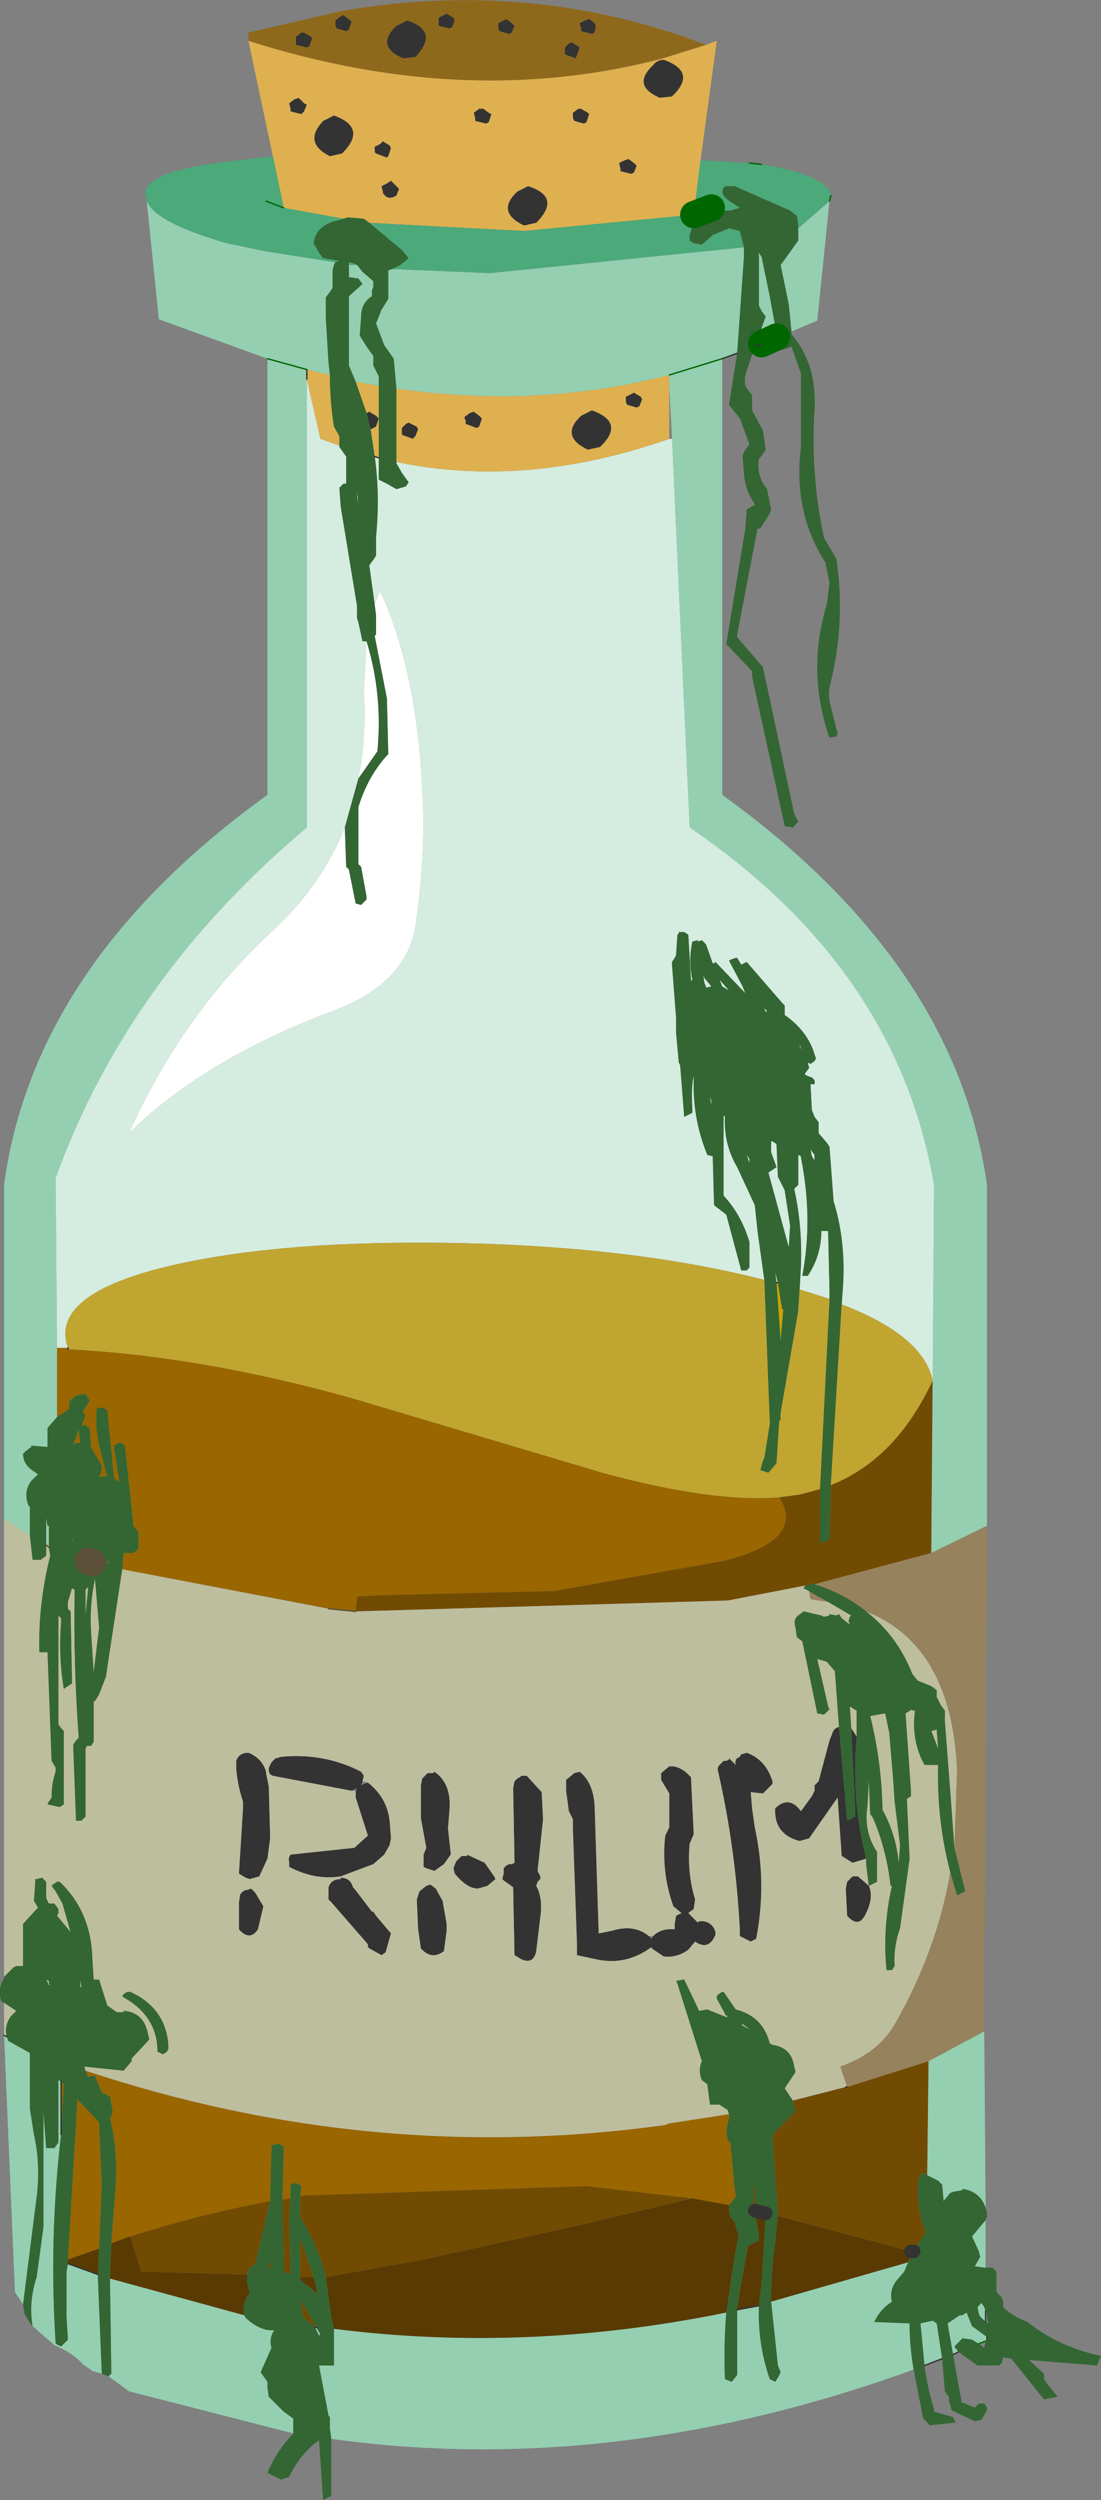 <?xml version="1.0" encoding="UTF-8" standalone="no"?>
<svg xmlns:xlink="http://www.w3.org/1999/xlink" height="92.0px" width="40.55px" xmlns="http://www.w3.org/2000/svg">
  <rect width="100%" height="100%" fill="#808080" stroke="none"/>
  <g transform="matrix(1.0, 0.0, 0.0, 1.0, -268.85, -137.6)">
    <path d="M290.25 138.65 L290.2 138.45 290.4 138.35 290.55 138.3 290.75 138.45 290.8 138.55 290.75 138.8 290.65 138.85 290.25 138.75 290.25 138.65 M289.9 139.15 L290.15 139.3 290.2 139.35 290.1 139.65 290.05 139.75 289.65 139.6 289.65 139.5 289.65 139.35 289.8 139.2 289.9 139.15 M290.25 141.6 L290.5 141.75 290.55 141.8 290.45 142.1 290.35 142.15 290.0 142.05 289.95 141.95 289.95 141.75 290.15 141.6 290.25 141.6 M293.3 139.8 Q294.55 140.25 293.6 141.15 L293.15 141.2 Q292.1 140.75 292.9 140.0 293.05 139.8 293.3 139.8 M287.2 138.65 L287.2 138.45 287.4 138.35 287.5 138.3 287.7 138.45 287.8 138.55 287.7 138.8 287.6 138.85 287.25 138.75 287.2 138.65 M285.6 138.35 L285.5 138.6 285.4 138.65 285.0 138.55 285.0 138.45 285.0 138.25 285.2 138.15 285.3 138.1 285.55 138.25 285.6 138.35 M283.7 139.75 Q282.65 139.3 283.45 138.55 L283.85 138.35 Q285.05 138.75 284.15 139.7 L283.7 139.75 M286.65 141.6 L286.85 141.75 286.95 141.8 286.85 142.1 286.75 142.15 286.35 142.05 286.35 141.95 286.3 141.75 286.5 141.6 286.65 141.6 M288.3 144.45 Q289.55 144.85 288.6 145.8 L288.15 145.9 Q287.1 145.4 287.9 144.65 L288.3 144.45 M291.85 143.5 L292.0 143.45 292.2 143.6 292.3 143.7 292.2 143.95 292.1 144.0 291.7 143.9 291.7 143.8 291.65 143.6 291.85 143.5 M281.8 138.4 L281.7 138.7 281.6 138.75 281.25 138.65 281.2 138.55 281.2 138.35 281.4 138.2 281.5 138.15 281.75 138.35 281.8 138.4 M280.3 138.95 L280.35 139.0 280.25 139.3 280.15 139.35 279.75 139.25 279.75 139.15 279.75 138.95 279.95 138.8 280.05 138.8 280.3 138.95 M279.5 141.4 L279.7 141.25 279.85 141.2 280.05 141.4 280.15 141.45 280.05 141.7 279.95 141.8 279.55 141.7 279.55 141.6 279.5 141.4 M281.15 141.85 Q282.4 142.3 281.45 143.25 L281.0 143.35 Q280.0 142.85 280.75 142.05 L281.15 141.85 M283.2 142.95 L283.25 143.05 283.15 143.35 283.1 143.4 282.7 143.25 282.65 143.2 282.65 143.0 282.85 142.9 282.95 142.8 283.2 142.95 M283.1 144.35 L283.25 144.25 283.45 144.45 283.55 144.55 283.45 144.8 283.35 144.85 Q283.1 144.95 282.95 144.7 L282.95 144.65 282.9 144.45 283.1 144.35 M282.5 153.4 L282.35 152.8 282.45 152.75 282.7 152.9 282.8 153.0 282.7 153.3 282.6 153.35 282.5 153.4 M300.85 207.0 Q301.05 207.45 300.7 208.1 300.45 208.55 300.05 208.1 L300.0 207.1 300.05 206.85 300.15 206.75 300.25 206.65 300.3 206.65 300.4 206.65 300.45 206.65 300.85 207.0 M300.75 206.0 L300.25 206.15 299.85 205.9 299.7 203.75 298.65 205.25 298.3 205.35 Q297.35 205.1 297.4 204.15 297.9 203.65 298.35 204.25 L298.75 203.7 298.8 203.6 298.85 203.5 298.85 203.4 298.85 203.3 298.95 203.2 299.0 203.15 299.4 201.65 299.5 201.4 Q299.55 201.2 299.75 201.15 L300.05 204.6 300.35 204.45 300.35 204.3 300.2 201.2 300.4 201.5 300.4 201.55 Q300.2 203.85 300.75 206.0 M290.5 154.15 Q289.45 153.65 290.25 152.9 L290.65 152.7 Q291.9 153.15 290.95 154.05 L290.5 154.15 M292.4 152.55 L292.3 152.6 291.95 152.5 291.9 152.4 291.9 152.2 292.1 152.1 292.2 152.05 292.45 152.2 292.5 152.3 292.4 152.55 M285.95 152.95 L286.15 152.8 286.3 152.75 286.5 152.9 286.6 153.0 286.5 153.3 286.4 153.35 286.0 153.2 286.0 153.1 285.95 152.95 M284.25 153.4 L284.15 153.65 284.05 153.75 283.65 153.6 283.65 153.5 283.65 153.35 283.8 153.2 283.9 153.15 284.2 153.3 284.25 153.4 M295.45 202.45 L295.5 202.4 295.6 202.4 295.7 202.35 295.7 202.3 295.95 202.55 Q295.9 202.4 296.0 202.3 L296.1 202.25 296.15 202.15 296.2 202.15 296.35 202.1 Q297.05 202.35 297.3 203.15 L297.3 203.25 296.95 203.6 296.5 203.55 296.55 204.15 296.65 204.85 Q297.1 206.9 296.7 208.95 L296.5 209.05 296.1 208.85 296.1 208.65 Q295.95 205.65 295.3 202.8 295.25 202.65 295.35 202.55 L295.45 202.45 M292.9 208.85 Q293.2 208.55 293.7 208.6 L293.7 208.4 293.75 208.1 293.85 208.05 293.95 208.0 293.65 207.75 Q293.2 206.5 293.35 205.15 L293.5 204.85 293.5 203.95 293.5 203.6 293.2 203.1 293.2 202.85 293.5 202.6 293.65 202.6 Q293.95 202.65 294.2 202.9 L294.3 203.0 294.4 205.1 294.25 205.45 Q294.15 206.5 294.45 207.5 L294.4 207.85 294.2 208.0 294.55 208.35 294.6 208.3 294.75 208.3 Q295.1 208.35 295.2 208.7 L295.2 208.8 Q294.95 209.4 294.45 209.05 L294.2 209.35 Q293.8 209.65 293.3 209.6 L292.85 209.3 292.85 209.25 Q291.9 209.95 290.8 209.7 L290.1 209.55 290.1 209.45 290.1 209.35 290.1 209.15 289.95 204.9 289.95 204.55 289.9 204.45 289.8 204.25 289.7 203.5 289.7 203.35 289.7 203.1 290.0 202.85 290.2 202.8 Q290.7 203.2 290.75 204.05 L290.9 208.75 291.4 208.65 Q292.2 208.4 292.75 208.85 L292.85 208.95 292.9 208.85 M284.4 203.05 L284.5 202.95 284.6 202.85 284.65 202.85 284.8 202.85 284.85 202.8 Q285.5 203.25 285.4 204.25 L285.35 204.9 285.45 205.8 285.45 205.85 285.2 206.2 284.85 206.45 284.55 206.35 284.45 206.3 284.45 205.95 284.45 205.85 284.55 205.6 284.35 204.5 284.35 203.3 284.4 203.05 M288.05 202.95 L288.2 202.95 288.25 202.95 288.8 203.55 288.85 204.55 288.65 206.45 288.75 206.65 288.75 206.75 288.65 206.85 288.6 207.0 Q288.85 207.45 288.75 208.15 L288.6 209.4 Q288.5 209.9 288.05 209.7 L287.8 209.55 287.75 207.1 287.75 207.05 287.4 206.8 287.35 206.75 287.4 206.55 287.4 206.35 287.5 206.25 287.6 206.2 287.7 206.2 287.8 206.15 287.75 203.4 287.8 203.15 287.9 203.05 288.0 203.0 288.05 202.95 M287.1 206.75 L286.8 207.0 286.45 207.1 Q286.05 207.1 285.6 206.55 L285.55 206.35 285.65 206.1 285.75 206.0 285.85 205.9 286.05 205.9 286.05 205.85 286.7 206.15 287.05 206.65 287.1 206.75 M284.55 207.0 L284.7 206.95 284.9 207.1 285.15 207.55 285.3 208.4 285.3 208.65 285.2 209.4 Q284.75 209.75 284.35 209.3 L284.25 208.6 284.2 207.5 284.3 207.2 284.55 207.0 M281.8 203.5 L278.9 202.95 278.8 202.9 278.75 202.8 278.75 202.65 278.8 202.55 278.85 202.45 278.95 202.35 279.0 202.3 279.05 202.3 279.2 202.25 Q280.8 202.1 282.15 202.8 L282.25 202.95 282.2 203.15 282.15 203.3 282.25 203.25 282.4 203.2 Q283.1 203.75 283.2 204.6 L283.25 205.25 283.2 205.5 283.0 205.85 282.6 206.2 281.4 206.65 Q280.45 206.8 279.5 206.3 L279.5 206.1 Q279.45 206.0 279.55 205.85 L281.9 205.6 282.4 205.15 281.95 203.75 281.95 203.5 282.0 203.4 281.8 203.5 M278.65 202.85 L278.75 203.35 278.8 205.25 278.7 206.0 278.4 206.65 278.05 206.75 277.9 206.7 277.65 206.55 277.8 204.15 277.8 203.9 Q277.6 203.3 277.55 202.7 L277.55 202.4 Q277.65 202.1 278.0 202.1 278.5 202.3 278.65 202.8 L278.65 202.85 M278.25 207.25 L278.55 207.75 278.35 208.6 Q278.05 209.05 277.65 208.6 L277.65 207.6 277.7 207.3 277.8 207.2 277.9 207.15 277.95 207.15 278.1 207.1 278.25 207.25 M281.4 206.7 Q281.75 206.7 281.85 207.05 L281.9 207.1 282.55 207.95 282.6 207.95 282.7 208.1 283.25 208.75 283.05 209.45 282.9 209.55 282.45 209.3 282.4 209.25 282.4 209.15 281.05 207.6 280.95 207.5 280.95 207.3 280.95 207.05 Q281.05 206.75 281.4 206.75 L281.4 206.7" fill="#333333" fill-rule="evenodd" stroke="none"/>
    <path d="M270.95 187.2 L271.25 187.2 271.35 187.25 Q276.25 187.5 281.8 189.05 L291.05 191.8 Q295.1 192.9 297.55 192.7 298.55 194.3 295.45 195.05 L289.25 196.15 283.0 196.3 282.0 196.35 281.95 196.9 280.95 196.8 273.35 195.35 273.4 194.75 273.75 194.75 273.95 194.6 273.95 194.4 273.95 194.0 273.85 193.85 273.75 193.75 273.75 193.6 273.45 190.8 273.3 190.7 273.2 190.7 273.05 190.8 273.05 190.9 273.25 192.15 273.05 192.0 272.8 189.5 272.65 189.4 272.5 189.4 272.4 189.45 272.4 190.15 272.5 190.8 272.8 191.95 272.65 191.9 272.65 191.95 272.5 191.95 272.6 191.7 272.6 191.55 272.2 190.85 272.15 190.15 272.0 190.05 271.85 190.05 272.0 189.7 271.9 189.55 272.15 189.15 272.1 189.05 272.0 188.9 Q271.6 188.9 271.4 189.2 L271.4 189.3 271.4 189.45 270.95 189.75 270.95 187.2 M272.1 195.05 L272.05 195.0 272.15 194.85 272.25 194.85 272.25 194.95 272.25 195.1 272.1 195.05 M271.5 194.2 L271.55 194.35 271.5 194.3 271.5 194.2 M271.7 190.7 L271.55 190.75 271.75 190.2 271.8 190.7 271.7 190.7 M272.0 213.8 Q282.55 217.3 293.35 215.8 L293.45 215.75 295.7 215.4 295.7 215.55 295.6 216.0 295.65 216.35 295.75 216.45 295.9 218.05 295.95 218.45 295.7 218.75 294.35 218.5 290.45 218.05 279.9 218.4 279.95 218.05 279.8 217.95 279.6 217.95 279.55 218.0 279.55 218.05 279.55 218.5 279.25 218.55 279.3 216.6 279.15 216.5 279.05 216.5 278.85 216.55 278.8 218.6 Q276.15 219.1 273.65 219.9 L272.95 220.15 273.1 218.15 Q273.2 216.75 272.9 215.55 L272.95 215.5 273.0 215.3 272.9 214.75 272.6 214.6 272.35 214.0 272.15 214.0 272.1 214.05 272.0 213.8 M272.85 195.05 L272.8 195.2 272.8 195.05 272.85 195.05 M271.1 214.2 L271.2 214.3 271.1 216.15 271.1 214.2 M271.35 220.75 L271.7 214.85 272.5 215.7 272.6 218.0 272.5 220.35 271.35 220.75" fill="#996600" fill-rule="evenodd" stroke="none"/>
    <path d="M297.45 184.8 L297.5 184.8 297.65 185.75 297.7 185.8 297.6 186.95 297.45 184.8" fill="#caa304" fill-rule="evenodd" stroke="none"/>
    <path d="M281.95 196.9 L282.0 196.35 283.0 196.3 289.25 196.15 295.45 195.05 Q298.55 194.3 297.55 192.7 L298.3 192.6 299.05 192.4 299.05 194.4 299.4 194.25 299.45 192.25 Q301.85 191.3 303.2 188.4 L303.15 194.75 298.85 195.9 298.8 195.85 298.7 195.9 298.55 195.95 298.5 195.95 295.65 196.5 281.95 196.9 M298.05 214.9 L300.0 214.4 300.05 214.4 303.05 213.45 303.0 217.65 302.8 217.55 302.7 217.75 Q302.55 218.75 302.95 219.75 L302.85 219.9 302.5 220.45 302.4 220.45 302.5 220.45 302.3 220.85 302.4 220.45 297.5 219.15 297.3 216.2 297.4 216.05 298.15 215.3 298.1 215.15 298.05 214.9 M294.35 218.5 L290.35 219.45 284.45 220.75 280.85 221.4 Q280.55 220.2 279.9 219.2 L279.9 218.4 290.45 218.05 294.35 218.5 M296.65 218.95 L296.6 218.55 296.6 218.45 296.65 218.45 296.6 218.25 296.65 217.9 296.7 218.7 297.0 218.8 297.05 218.8 297.05 219.05 296.65 218.95 M273.65 219.9 Q276.15 219.1 278.8 218.6 L278.25 220.95 Q278.0 221.0 277.95 221.3 L274.05 221.2 273.65 219.9 M279.25 218.55 L279.55 218.5 279.5 219.2 279.55 221.3 279.3 221.2 279.25 218.55 M279.55 221.9 L279.55 222.0 279.5 221.9 279.55 221.9 M278.85 221.05 L278.7 221.05 278.8 220.85 278.85 221.05 M280.4 221.4 L279.9 221.4 279.9 219.95 280.4 221.4 M280.45 223.25 L280.0 222.85 279.95 222.2 279.95 222.25 280.5 223.25 280.45 223.25" fill="#724b03" fill-rule="evenodd" stroke="none"/>
    <path d="M283.3 147.5 L286.9 147.65 296.25 146.7 296.25 147.05 296.0 150.6 295.45 150.8 295.45 166.85 Q304.05 173.05 305.2 181.2 L305.2 193.75 303.15 194.75 303.2 188.4 303.25 181.2 Q301.9 173.25 294.25 168.05 L293.6 153.75 293.5 151.8 293.5 151.4 Q288.65 152.65 283.45 151.9 L283.35 150.8 283.0 150.3 282.7 149.5 282.9 149.0 283.15 148.6 283.15 148.45 283.15 147.9 283.15 147.55 283.3 147.5 M298.25 146.0 L299.4 145.0 298.95 149.4 298.0 149.8 297.9 148.8 297.6 147.35 297.75 147.15 298.0 146.8 298.25 146.45 298.25 146.25 298.25 146.1 298.25 146.0 M296.65 150.35 L297.05 149.25 296.9 149.05 296.8 148.85 296.8 148.15 296.8 146.9 296.9 147.05 297.2 148.5 297.4 149.6 297.35 149.7 297.4 149.75 297.45 150.0 296.9 150.25 296.65 150.35 M274.25 144.95 Q274.45 145.75 277.2 146.55 L278.65 146.85 281.2 147.25 281.15 147.35 281.1 147.55 281.1 148.15 281.1 148.2 280.85 148.55 280.85 149.3 280.95 150.95 281.0 151.4 280.15 151.2 280.15 151.55 280.15 168.05 Q273.55 173.6 270.9 180.95 L270.95 187.2 270.95 189.75 270.6 190.15 270.6 190.5 270.6 190.85 270.0 190.8 270.0 190.85 269.8 191.0 269.7 191.1 Q269.7 191.5 270.1 191.75 L270.25 191.85 270.0 192.1 Q269.7 192.5 269.9 193.0 L269.95 193.05 269.95 194.1 269.0 193.5 269.0 181.2 Q270.1 173.05 278.7 166.85 L278.7 150.8 274.7 149.35 274.25 144.95 M281.7 147.35 L282.0 147.35 282.2 147.6 282.6 147.95 282.6 148.15 282.55 148.3 282.55 148.5 Q282.15 148.75 282.15 149.25 L282.1 149.95 282.35 150.35 282.6 150.7 282.6 150.9 282.6 151.05 282.7 151.25 282.8 151.45 282.8 151.8 281.95 151.65 281.7 151.05 281.7 148.5 282.2 148.05 282.05 147.85 281.7 147.8 281.7 147.75 281.7 147.35 M280.15 151.2 L278.7 150.8 280.15 151.2 M270.55 194.45 L270.55 193.45 270.6 193.75 270.65 193.75 270.65 194.55 270.55 194.45 M305.1 212.35 L305.15 218.85 Q304.95 218.25 304.3 218.15 L304.3 218.2 304.0 218.25 303.85 218.3 303.6 218.6 303.6 218.55 303.55 218.0 303.4 217.85 303.0 217.65 303.05 213.45 305.1 212.35 M305.15 219.3 L305.15 221.05 305.1 221.05 304.75 221.0 304.95 220.65 304.9 220.45 304.65 219.9 305.15 219.3 M304.15 224.15 L303.95 224.25 303.75 223.1 304.2 222.8 304.3 222.8 304.45 222.7 304.65 223.2 305.2 223.6 305.2 223.7 305.15 223.75 304.9 223.85 304.65 223.7 304.3 223.65 304.0 223.95 304.15 224.15 M303.55 224.4 L302.9 224.65 302.75 223.1 303.2 223.0 303.35 223.1 303.55 224.4 M302.5 224.8 Q291.45 228.8 281.05 227.35 L281.0 226.95 281.0 226.55 280.95 226.5 280.6 224.65 281.15 224.65 281.15 224.55 281.15 223.3 Q288.25 224.2 295.6 222.7 295.5 223.9 295.55 225.15 L295.8 225.25 296.0 225.0 296.0 223.05 296.0 222.6 296.8 222.45 Q296.75 223.85 297.2 225.15 L297.4 225.25 297.5 225.1 297.6 224.9 297.5 224.65 297.25 222.3 302.3 220.85 302.15 221.2 301.85 221.55 Q301.6 221.9 301.7 222.3 301.25 222.6 301.05 223.05 L302.35 223.1 Q302.35 223.95 302.5 224.8 M279.65 227.15 L273.6 225.6 272.85 225.05 272.95 224.95 272.9 221.45 277.85 222.8 277.9 222.9 Q278.45 223.4 278.95 223.35 278.75 223.65 278.85 224.0 L278.45 224.9 278.7 225.25 278.7 225.45 278.75 225.8 279.3 226.35 279.65 226.6 279.65 226.8 279.65 227.15 M272.6 224.95 L272.25 224.85 271.9 224.6 Q271.55 224.2 270.85 223.9 L270.05 223.2 Q269.9 222.3 270.2 221.4 L270.45 219.55 270.45 215.3 270.55 216.65 270.85 216.65 271.0 216.45 271.0 216.3 271.0 214.15 271.1 214.2 271.1 216.15 Q270.65 219.95 270.9 223.85 L271.1 223.95 271.35 223.7 271.3 222.85 271.3 221.2 271.35 220.9 272.45 221.3 272.6 224.95 M269.7 222.4 L269.4 221.95 269.0 212.5 269.1 212.55 269.15 212.7 269.95 213.15 269.95 215.2 270.1 216.15 Q270.35 217.25 270.2 218.45 L269.7 222.4 M295.45 150.8 L293.5 151.4 295.45 150.8 M305.15 223.05 L304.95 222.85 304.9 222.75 304.85 222.5 305.0 222.35 305.1 222.5 305.15 222.65 305.15 223.05 M280.45 223.25 L280.5 223.25 280.65 223.5 280.6 223.55 280.45 223.25" fill="#94cfb1" fill-rule="evenodd" stroke="none"/>
    <path d="M282.8 154.45 L282.8 155.25 283.1 155.4 283.45 155.6 283.8 155.5 283.9 155.35 283.65 155.0 283.45 154.65 283.45 154.6 Q288.2 155.6 293.5 153.75 L293.6 153.75 294.25 168.05 Q301.9 173.25 303.25 181.2 L303.2 188.4 Q302.85 186.75 299.85 185.6 L299.9 184.9 Q300.0 183.25 299.55 181.8 L299.4 179.8 299.3 179.65 299.0 179.3 299.0 179.1 299.0 178.9 298.85 178.7 298.75 178.45 298.7 177.5 298.85 177.5 298.85 177.35 298.75 177.25 298.6 177.2 298.5 177.15 298.5 177.1 298.65 176.9 298.6 176.7 298.7 176.75 298.85 176.65 298.9 176.55 298.85 176.4 Q298.6 175.55 297.75 174.95 L297.75 174.85 297.75 174.6 297.65 174.5 296.35 173.0 296.15 173.1 296.0 172.85 295.95 172.85 295.8 172.9 295.7 172.95 296.2 173.9 296.3 174.15 295.2 173.0 295.15 173.05 295.1 173.05 294.85 172.35 294.7 172.2 294.55 172.25 294.55 172.2 294.35 172.25 Q294.2 172.95 294.35 173.65 L294.3 173.7 294.2 172.0 294.05 171.9 293.85 171.9 293.85 171.95 293.8 172.0 293.75 172.75 293.7 172.85 293.6 173.0 293.6 173.1 293.75 175.05 293.75 175.6 293.85 176.7 293.9 176.8 294.05 178.7 294.35 178.55 294.35 178.45 Q294.3 177.55 294.4 177.2 L294.4 177.3 Q294.35 178.75 294.9 180.1 L295.1 180.15 295.15 181.95 295.6 182.3 296.15 184.35 296.35 184.35 296.45 184.25 296.45 184.15 296.45 183.3 Q296.15 182.3 295.5 181.6 L295.5 181.45 295.5 178.65 295.55 178.7 Q295.5 179.7 296.0 180.55 L296.65 181.95 296.75 182.9 297.0 184.7 Q292.3 183.5 286.0 183.35 279.45 183.2 275.25 184.15 270.65 185.2 271.35 187.2 L271.25 187.2 270.95 187.2 270.9 180.95 Q273.55 173.6 280.15 168.05 L280.15 151.55 280.65 153.75 281.35 154.0 281.35 154.05 281.6 154.4 281.6 154.6 281.6 155.4 281.5 155.4 281.35 155.55 281.4 156.25 282.0 159.9 282.0 159.95 282.0 160.35 282.05 160.5 282.2 161.2 282.3 161.2 282.35 161.2 282.25 163.05 Q282.35 164.75 282.05 166.25 L281.55 168.05 Q280.7 170.15 279.0 171.75 275.6 174.85 273.6 179.3 276.4 176.55 281.25 174.75 283.8 173.75 284.15 171.7 284.55 168.9 284.4 166.65 284.2 162.3 282.85 159.35 L282.65 159.85 282.45 158.4 282.6 158.2 282.7 158.05 282.7 157.35 Q282.85 155.8 282.65 154.4 L282.8 154.45 M282.05 156.15 L282.0 155.9 282.0 155.75 282.0 155.7 282.05 156.15 M298.3 185.05 L298.35 184.15 Q298.4 182.7 298.1 181.35 L298.25 181.2 298.25 181.05 298.25 180.1 298.35 180.15 298.35 180.2 Q298.8 182.45 298.4 184.55 L298.6 184.55 Q299.1 183.8 299.1 182.9 L299.35 182.9 299.4 185.05 299.4 185.4 298.3 185.05 M297.45 179.7 L297.5 180.9 297.75 181.4 297.95 182.7 297.9 183.5 297.15 180.75 297.45 180.55 297.25 180.0 297.25 179.8 297.25 179.65 297.25 179.6 297.3 179.6 297.45 179.7 M295.0 177.95 L295.05 178.1 295.05 178.3 295.0 177.95 M294.75 173.5 L294.8 173.6 295.05 173.9 294.85 173.95 294.85 173.9 294.8 173.8 294.75 173.5 M295.35 173.65 L295.7 174.05 295.45 173.9 295.35 173.65 M298.4 176.25 L298.3 176.1 298.3 176.05 298.4 176.25 M297.1 174.8 L297.05 174.85 297.0 174.7 297.1 174.8 M296.45 180.4 L296.35 180.1 296.45 180.25 296.45 180.4 M297.5 184.8 L297.45 184.8 297.4 184.4 297.5 184.8 M298.75 180.15 L298.7 179.9 298.85 180.1 298.85 180.3 298.75 180.15" fill="#d5ece0" fill-rule="evenodd" stroke="none"/>
    <path d="M293.3 139.8 Q293.05 139.8 292.9 140.0 292.1 140.75 293.15 141.2 L293.6 141.15 Q294.55 140.25 293.3 139.8 M290.25 141.6 L290.15 141.6 289.95 141.75 289.95 141.95 290.0 142.05 290.35 142.15 290.45 142.1 290.55 141.8 290.5 141.75 290.25 141.6 M286.65 141.6 L286.5 141.6 286.3 141.75 286.35 141.95 286.35 142.05 286.75 142.15 286.85 142.1 286.95 141.8 286.85 141.75 286.65 141.6 M294.65 143.5 L294.4 145.5 288.15 146.1 282.45 145.8 282.25 145.65 281.65 145.6 281.5 145.65 279.3 145.25 278.9 143.35 278.0 139.1 Q286.0 141.65 293.25 139.75 L294.85 139.25 295.25 139.1 294.65 143.5 M291.85 143.5 L291.65 143.6 291.7 143.8 291.7 143.9 292.1 144.0 292.2 143.95 292.3 143.7 292.2 143.6 292.0 143.45 291.85 143.5 M288.3 144.45 L287.9 144.65 Q287.1 145.4 288.15 145.9 L288.6 145.8 Q289.55 144.85 288.3 144.45 M281.15 141.85 L280.75 142.05 Q280.0 142.85 281.0 143.35 L281.45 143.25 Q282.4 142.3 281.15 141.85 M279.5 141.4 L279.55 141.6 279.55 141.7 279.95 141.8 280.05 141.7 280.15 141.45 280.05 141.4 279.85 141.2 279.7 141.25 279.5 141.4 M283.1 144.35 L282.9 144.45 282.95 144.65 282.95 144.7 Q283.1 144.95 283.35 144.85 L283.45 144.8 283.55 144.55 283.45 144.45 283.25 144.25 283.1 144.35 M283.2 142.95 L282.95 142.8 282.85 142.9 282.65 143.0 282.65 143.2 282.7 143.25 283.1 143.4 283.15 143.35 283.25 143.05 283.2 142.95 M282.8 151.8 L282.8 153.05 282.8 154.45 282.65 154.4 282.5 153.4 282.6 153.35 282.7 153.3 282.8 153.0 282.7 152.9 282.45 152.75 282.35 152.8 281.95 151.65 282.8 151.8 M283.45 154.6 L283.45 153.0 283.45 151.9 Q288.65 152.65 293.5 151.4 L293.5 151.8 293.5 153.75 Q288.2 155.6 283.45 154.6 M280.15 151.2 L281.0 151.4 Q281.0 152.35 281.15 153.3 L281.35 153.65 281.35 153.85 281.35 154.0 280.65 153.75 280.15 151.55 280.15 151.2 M292.4 152.55 L292.5 152.3 292.45 152.2 292.2 152.05 292.1 152.1 291.9 152.2 291.9 152.4 291.95 152.5 292.3 152.6 292.4 152.55 M290.5 154.15 L290.95 154.05 Q291.9 153.15 290.65 152.7 L290.25 152.9 Q289.45 153.65 290.5 154.15 M284.25 153.4 L284.2 153.3 283.9 153.15 283.8 153.2 283.65 153.35 283.65 153.5 283.65 153.6 284.05 153.75 284.15 153.65 284.25 153.4 M285.95 152.95 L286.0 153.1 286.0 153.2 286.4 153.35 286.5 153.3 286.6 153.0 286.5 152.9 286.3 152.75 286.15 152.8 285.95 152.95" fill="#dfb04f" fill-rule="evenodd" stroke="none"/>
    <path d="M289.9 139.15 L289.8 139.2 289.65 139.35 289.65 139.5 289.65 139.6 290.05 139.75 290.1 139.65 290.2 139.35 290.15 139.3 289.9 139.15 M290.25 138.65 L290.25 138.75 290.65 138.85 290.75 138.8 290.8 138.55 290.75 138.45 290.55 138.3 290.4 138.35 290.2 138.45 290.25 138.65 M283.7 139.75 L284.15 139.7 Q285.05 138.75 283.85 138.35 L283.45 138.55 Q282.65 139.3 283.7 139.75 M285.6 138.35 L285.55 138.25 285.3 138.1 285.2 138.15 285.0 138.25 285.0 138.45 285.0 138.55 285.4 138.65 285.5 138.6 285.6 138.35 M287.2 138.65 L287.25 138.75 287.6 138.85 287.7 138.8 287.8 138.55 287.7 138.45 287.5 138.3 287.4 138.35 287.2 138.45 287.2 138.65 M294.85 139.25 L293.25 139.75 Q286.0 141.65 278.0 139.1 L278.0 138.8 281.45 138.0 Q288.45 136.8 294.85 139.25 M280.3 138.95 L280.05 138.8 279.95 138.8 279.75 138.95 279.75 139.15 279.75 139.25 280.15 139.35 280.25 139.3 280.35 139.0 280.3 138.95 M281.8 138.4 L281.75 138.35 281.5 138.15 281.4 138.2 281.2 138.35 281.2 138.55 281.25 138.65 281.6 138.75 281.7 138.7 281.8 138.4" fill="#8f691b" fill-rule="evenodd" stroke="none"/>
    <path d="M282.35 161.2 Q282.95 163.15 282.75 165.25 L282.05 166.25 Q282.35 164.75 282.25 163.05 L282.35 161.2 M281.55 168.05 L281.6 169.5 281.7 169.6 281.95 170.85 282.15 170.9 282.35 170.7 282.35 170.6 282.15 169.5 282.05 169.4 282.05 169.15 282.05 167.3 Q282.4 166.15 283.15 165.35 L283.1 163.3 282.65 161.0 282.7 160.95 282.7 160.25 282.65 159.85 282.85 159.35 Q284.2 162.3 284.4 166.65 284.55 168.9 284.15 171.7 283.8 173.75 281.25 174.75 276.4 176.55 273.6 179.3 275.6 174.85 279.0 171.75 280.7 170.15 281.55 168.05" fill="#ffffff" fill-rule="evenodd" stroke="none"/>
    <path d="M283.3 147.5 L283.6 147.35 283.9 147.1 283.65 146.8 282.45 145.8 288.15 146.1 294.4 145.5 294.65 143.5 296.45 143.6 296.9 143.65 Q299.35 144.05 299.45 144.8 L299.4 145.0 298.25 146.0 298.25 145.9 298.2 145.55 297.95 145.35 295.9 144.45 295.8 144.45 295.6 144.45 295.5 144.5 295.45 144.65 295.5 144.8 295.65 144.95 296.1 145.25 295.75 145.35 295.5 145.35 295.35 145.5 294.35 145.9 294.3 146.1 294.25 146.25 294.25 146.45 294.4 146.55 294.7 146.6 295.1 146.25 295.7 146.0 296.1 146.1 296.25 146.7 286.9 147.65 283.3 147.5 M295.05 145.25 L294.4 145.5 295.05 145.25 M278.9 143.35 L279.3 145.25 281.5 145.65 281.35 145.7 Q280.5 145.85 280.4 146.55 L280.6 146.9 280.75 147.1 281.35 147.2 281.2 147.25 278.65 146.85 277.2 146.55 Q274.45 145.75 274.25 144.95 L274.2 144.7 Q274.25 143.9 277.2 143.55 L278.9 143.35 M279.3 145.25 L278.65 145.0 279.3 145.25 M281.7 147.35 L281.7 147.3 281.7 147.25 281.9 147.3 282.0 147.35 281.7 147.35" fill="#4ba97a" fill-rule="evenodd" stroke="none"/>
    <path d="M273.35 195.35 L280.95 196.8 281.95 196.9 295.65 196.5 298.5 195.95 298.45 196.05 298.65 196.15 298.7 196.45 299.35 196.55 300.2 197.05 300.15 197.1 300.1 197.25 300.15 197.35 300.1 197.35 299.85 197.15 299.75 197.0 299.65 197.05 299.4 197.0 299.4 197.05 299.2 197.1 299.1 197.05 298.45 196.9 298.25 197.05 Q298.05 197.2 298.15 197.5 L298.2 197.85 298.4 198.0 298.95 200.65 299.2 200.7 299.4 200.5 299.35 200.4 298.95 198.65 299.3 198.75 299.6 199.1 299.75 201.15 Q299.55 201.2 299.5 201.4 L299.4 201.65 299.0 203.15 298.95 203.2 298.85 203.3 298.85 203.4 298.85 203.5 298.8 203.6 298.75 203.7 298.35 204.25 Q297.9 203.65 297.4 204.15 297.35 205.1 298.3 205.35 L298.65 205.25 299.7 203.75 299.85 205.9 300.25 206.15 300.75 206.0 300.75 206.05 300.75 206.2 300.85 207.0 301.15 206.85 301.15 206.75 301.15 205.75 Q300.65 205.0 300.8 204.05 L300.85 203.1 300.9 204.35 301.0 204.5 Q301.5 205.65 301.65 207.0 L301.7 207.0 Q301.35 208.55 301.5 210.1 L301.7 210.1 301.8 209.95 Q301.75 209.25 302.0 208.55 L302.35 206.0 302.25 203.8 302.4 203.7 302.4 203.5 302.2 200.65 302.45 200.5 302.45 200.55 302.5 200.55 302.55 200.55 Q302.4 201.65 302.9 202.55 L303.4 202.55 Q303.35 204.6 303.85 206.5 303.35 209.4 301.8 212.1 301.2 213.15 299.8 213.65 L300.05 214.4 300.0 214.4 298.05 214.9 297.75 214.45 298.15 213.85 298.1 213.65 Q298.0 212.95 297.3 212.85 L297.2 212.8 Q296.95 211.8 295.95 211.55 L295.5 210.9 295.45 210.9 295.3 211.0 295.25 211.05 295.25 211.15 295.55 211.7 295.55 211.75 295.6 211.75 295.65 211.85 294.9 211.55 294.6 211.6 294.05 210.45 294.0 210.45 293.75 210.5 293.8 210.6 294.7 213.45 Q294.55 213.8 294.7 214.15 L294.9 214.3 295.0 215.05 295.35 215.05 295.65 215.25 295.7 215.4 293.45 215.75 293.35 215.8 Q282.55 217.3 272.0 213.8 L271.95 213.65 273.4 213.8 273.7 213.45 273.7 213.35 274.35 212.65 274.3 212.45 Q274.15 211.65 273.4 211.6 L273.4 211.65 273.15 211.65 272.8 211.4 272.5 210.45 272.3 210.45 272.25 209.65 Q272.2 207.95 271.05 206.85 L270.95 206.85 270.8 206.95 270.75 207.0 270.9 207.2 271.15 207.65 271.45 208.7 270.95 208.1 271.0 208.0 271.0 207.85 270.85 207.65 270.65 207.65 270.55 207.45 270.55 207.3 270.55 206.85 270.4 206.7 270.2 206.75 270.15 206.75 270.15 206.85 270.1 207.55 270.25 207.8 269.7 208.4 269.7 208.75 269.7 209.95 269.45 209.95 269.35 210.0 269.0 210.35 269.0 210.4 269.0 193.5 269.95 194.1 270.05 195.0 270.35 195.0 270.55 194.85 270.55 194.65 270.55 194.45 270.65 194.55 270.7 194.85 Q270.25 196.65 270.3 198.4 L270.6 198.4 270.75 202.4 270.9 202.65 270.9 202.8 Q270.75 203.2 270.75 203.75 L270.65 203.9 270.6 204.0 271.05 204.1 271.2 204.0 271.2 201.3 271.1 201.2 271.0 201.05 271.0 200.95 271.0 197.9 271.0 197.05 271.1 197.15 271.1 197.3 Q271.0 198.55 271.2 199.75 L271.5 199.55 271.5 199.45 271.45 196.9 271.35 196.8 271.35 196.65 271.35 196.55 271.5 196.05 271.6 196.1 Q271.55 198.85 271.75 201.55 L271.65 201.65 271.55 201.8 271.55 201.95 271.65 204.6 271.85 204.6 272.0 204.45 272.0 204.35 272.0 201.95 272.05 201.85 272.2 201.85 272.3 201.7 272.3 200.2 272.35 200.2 272.5 199.95 272.75 199.3 273.35 195.35 M272.1 195.05 L272.25 195.1 272.2 195.15 272.1 195.05 M300.85 207.0 L300.45 206.65 300.4 206.65 300.3 206.65 300.25 206.65 300.15 206.75 300.05 206.85 300.0 207.1 300.05 208.1 Q300.45 208.55 300.7 208.1 301.05 207.45 300.85 207.0 M272.5 197.5 L272.3 199.15 272.2 197.6 Q272.15 196.6 272.35 195.7 L272.5 197.5 M272.0 196.1 L272.1 196.0 272.0 197.05 272.0 196.1 M269.0 212.5 L269.0 211.3 269.45 211.6 269.25 211.8 Q269.0 212.15 269.1 212.55 L269.0 212.5 M300.75 196.9 Q303.9 198.15 304.1 202.75 L304.0 205.6 303.85 203.55 303.65 200.95 303.65 200.9 303.65 200.75 303.65 200.55 303.5 200.35 303.45 200.25 303.35 200.05 303.35 200.0 303.35 199.8 303.15 199.65 302.65 199.45 302.45 199.2 Q301.9 197.8 300.75 196.9 M300.2 201.2 L300.15 200.4 300.4 200.55 300.4 201.45 300.4 201.5 300.2 201.2 M301.75 203.15 L301.8 203.9 302.0 205.5 301.95 206.15 Q301.85 205.1 301.35 204.2 L301.35 204.05 Q301.3 202.35 300.9 200.75 L301.45 200.65 301.6 201.35 301.75 203.15 M303.15 201.3 L303.35 201.25 303.4 201.95 303.15 201.3 M292.85 209.3 L293.3 209.6 Q293.8 209.65 294.2 209.35 L294.45 209.05 Q294.95 209.4 295.2 208.8 L295.2 208.7 Q295.1 208.35 294.75 208.3 L294.6 208.3 294.55 208.35 294.2 208.0 294.4 207.85 294.45 207.5 Q294.15 206.5 294.25 205.45 L294.4 205.1 294.3 203.0 294.2 202.9 Q293.95 202.65 293.65 202.6 L293.5 202.6 293.2 202.85 293.2 203.1 293.5 203.6 293.5 203.95 293.5 204.85 293.35 205.15 Q293.2 206.5 293.65 207.75 L293.95 208.0 293.85 208.05 293.75 208.1 293.7 208.4 293.7 208.6 Q293.2 208.55 292.9 208.85 L292.75 208.85 Q292.2 208.4 291.4 208.65 L290.9 208.75 290.75 204.05 Q290.7 203.2 290.2 202.8 L290.0 202.85 289.7 203.1 289.7 203.35 289.7 203.5 289.8 204.25 289.9 204.45 289.95 204.55 289.95 204.9 290.1 209.15 290.1 209.35 290.1 209.45 290.1 209.55 290.8 209.7 Q291.9 209.95 292.85 209.25 L292.85 209.3 M295.45 202.45 L295.35 202.55 Q295.25 202.65 295.3 202.8 295.95 205.65 296.1 208.65 L296.1 208.85 296.5 209.05 296.7 208.95 Q297.1 206.9 296.65 204.85 L296.55 204.15 296.5 203.55 296.95 203.6 297.3 203.25 297.3 203.15 Q297.05 202.35 296.35 202.1 L296.2 202.15 296.15 202.15 296.1 202.25 296.0 202.3 Q295.9 202.4 295.95 202.55 L295.7 202.3 295.7 202.35 295.6 202.4 295.5 202.4 295.45 202.45 M284.55 207.0 L284.3 207.2 284.2 207.5 284.25 208.6 284.35 209.3 Q284.75 209.75 285.2 209.4 L285.3 208.65 285.3 208.4 285.15 207.55 284.9 207.1 284.7 206.95 284.55 207.0 M287.1 206.75 L287.05 206.65 286.7 206.15 286.05 205.85 286.05 205.9 285.85 205.9 285.75 206.0 285.65 206.1 285.55 206.35 285.6 206.55 Q286.05 207.1 286.45 207.1 L286.8 207.0 287.1 206.75 M288.05 202.95 L288.0 203.0 287.9 203.05 287.8 203.15 287.75 203.4 287.8 206.15 287.7 206.2 287.6 206.2 287.5 206.25 287.4 206.35 287.4 206.55 287.35 206.75 287.4 206.8 287.75 207.05 287.75 207.1 287.8 209.55 288.05 209.7 Q288.5 209.9 288.6 209.4 L288.75 208.15 Q288.85 207.45 288.6 207.0 L288.65 206.85 288.75 206.75 288.75 206.65 288.65 206.45 288.85 204.55 288.8 203.55 288.25 202.95 288.2 202.95 288.05 202.95 M284.4 203.05 L284.35 203.3 284.35 204.5 284.55 205.6 284.45 205.85 284.45 205.95 284.45 206.3 284.55 206.35 284.85 206.45 285.2 206.2 285.45 205.85 285.45 205.8 285.35 204.9 285.4 204.25 Q285.5 203.25 284.85 202.8 L284.8 202.85 284.65 202.85 284.6 202.85 284.5 202.95 284.4 203.05 M296.5 212.3 L296.2 212.15 296.15 212.05 296.5 212.3 M282.2 203.15 L282.25 202.95 282.15 202.8 Q280.8 202.1 279.2 202.25 L279.05 202.3 279.0 202.3 278.95 202.35 278.85 202.45 278.8 202.55 278.75 202.65 278.75 202.8 278.8 202.9 278.9 202.95 281.8 203.5 281.95 203.5 281.95 203.75 282.4 205.15 281.9 205.6 279.55 205.85 Q279.45 206.0 279.5 206.1 L279.5 206.3 Q280.45 206.8 281.4 206.65 L282.6 206.2 283.0 205.85 283.2 205.5 283.25 205.25 283.2 204.6 Q283.1 203.75 282.4 203.2 L282.2 203.15 M278.65 202.85 L278.65 202.8 Q278.5 202.3 278.0 202.1 277.65 202.1 277.55 202.4 L277.55 202.7 Q277.6 203.3 277.8 203.9 L277.8 204.15 277.65 206.55 277.9 206.7 278.05 206.75 278.4 206.65 278.7 206.0 278.8 205.25 278.75 203.35 278.65 202.85 M281.4 206.7 L281.4 206.75 Q281.05 206.75 280.95 207.05 L280.95 207.3 280.95 207.5 281.05 207.6 282.4 209.15 282.4 209.25 282.45 209.3 282.9 209.55 283.05 209.45 283.25 208.75 282.7 208.1 282.6 207.95 282.55 207.95 281.9 207.1 281.85 207.05 Q281.75 206.7 281.4 206.7 M278.25 207.25 L278.1 207.1 277.95 207.15 277.9 207.15 277.8 207.2 277.7 207.3 277.65 207.6 277.65 208.6 Q278.05 209.05 278.35 208.6 L278.55 207.75 278.25 207.25 M270.7 210.65 L270.65 210.65 270.55 210.45 270.65 210.5 270.65 210.6 270.7 210.65 M271.8 210.7 L271.8 210.45 271.85 210.75 271.8 210.7 M272.3 210.8 L272.3 211.05 272.3 210.9 272.3 210.8 M273.45 210.95 L273.4 211.0 273.35 211.05 273.4 211.1 Q274.65 211.8 274.65 213.1 L274.85 213.2 275.0 213.1 275.05 213.0 275.05 212.85 Q274.95 211.5 273.65 210.9 L273.55 210.9 273.45 210.95" fill="#bdbe9e" fill-rule="evenodd" stroke="none"/>
    <path d="M300.05 214.4 L299.8 213.65 Q301.2 213.15 301.8 212.1 303.35 209.4 303.85 206.5 L304.1 207.35 304.4 207.2 304.0 205.6 304.1 202.75 Q303.9 198.15 300.75 196.9 299.95 196.25 298.85 195.9 L303.15 194.75 305.2 193.75 305.1 212.35 303.05 213.45 300.05 214.4 M299.35 196.55 L298.7 196.45 298.65 196.15 298.8 196.25 299.35 196.55" fill="#96825c" fill-rule="evenodd" stroke="none"/>
    <path d="M282.45 145.8 L283.65 146.8 283.9 147.1 283.6 147.35 283.3 147.5 283.15 147.55 283.15 147.9 283.15 148.45 283.15 148.6 282.9 149.0 282.7 149.5 283.0 150.3 283.35 150.8 283.45 151.9 283.45 153.0 283.45 154.6 283.45 154.65 283.65 155.0 283.9 155.35 283.8 155.5 283.45 155.6 283.1 155.4 282.8 155.25 282.8 154.45 282.8 153.05 282.8 151.8 282.8 151.45 282.7 151.25 282.6 151.05 282.6 150.9 282.6 150.7 282.35 150.35 282.1 149.95 282.15 149.25 Q282.15 148.75 282.55 148.5 L282.55 148.3 282.6 148.15 282.6 147.95 282.2 147.6 282.0 147.35 281.9 147.3 281.7 147.25 281.7 147.3 281.7 147.35 281.7 147.75 281.7 147.8 282.05 147.85 282.2 148.05 281.7 148.5 281.7 151.05 281.95 151.65 282.35 152.8 282.5 153.4 282.65 154.4 Q282.85 155.8 282.7 157.35 L282.7 158.05 282.6 158.2 282.45 158.4 282.65 159.85 282.7 160.25 282.7 160.95 282.65 161.0 283.1 163.3 283.15 165.35 Q282.4 166.15 282.05 167.3 L282.05 169.15 282.05 169.4 282.15 169.5 282.35 170.6 282.35 170.7 282.15 170.9 281.95 170.85 281.7 169.6 281.6 169.5 281.55 168.05 282.05 166.25 282.75 165.25 Q282.95 163.15 282.35 161.2 L282.3 161.2 282.2 161.2 282.05 160.5 282.0 160.35 282.0 159.95 282.0 159.9 281.4 156.25 281.35 155.55 281.5 155.4 281.6 155.4 281.6 154.6 281.6 154.4 281.35 154.05 281.35 154.0 281.35 153.85 281.35 153.65 281.15 153.3 Q281.0 152.35 281.0 151.4 L280.95 150.95 280.85 149.3 280.85 148.55 281.1 148.2 281.1 148.15 281.1 147.55 281.15 147.35 281.2 147.25 281.35 147.2 280.75 147.1 280.6 146.9 280.4 146.55 Q280.5 145.85 281.35 145.7 L281.5 145.65 281.65 145.6 282.25 145.65 282.45 145.8 M296.25 146.7 L296.1 146.1 295.7 146.0 295.1 146.25 294.7 146.6 294.4 146.55 294.25 146.45 294.25 146.25 294.3 146.1 294.35 145.9 295.35 145.5 295.5 145.35 295.75 145.35 296.1 145.25 295.65 144.95 295.5 144.8 295.45 144.65 295.5 144.5 295.6 144.45 295.8 144.45 295.9 144.45 297.95 145.35 298.2 145.55 298.25 145.9 298.25 146.0 298.25 146.1 298.25 146.25 298.25 146.45 298.0 146.8 297.75 147.15 297.6 147.35 297.9 148.8 298.0 149.8 298.0 149.9 Q298.95 151.0 298.85 152.7 298.7 155.1 299.2 157.4 L299.65 158.15 Q300.0 160.4 299.45 162.7 299.35 163.05 299.4 163.4 L299.7 164.6 299.65 164.7 299.4 164.75 Q298.55 162.3 299.3 159.85 L299.4 159.05 299.25 158.3 Q298.05 156.45 298.35 154.05 L298.35 151.35 298.0 150.35 297.9 150.4 297.55 150.5 297.45 150.0 297.4 149.75 297.35 149.7 297.4 149.6 297.2 148.5 296.9 147.05 296.8 146.9 296.8 148.15 296.8 148.85 296.9 149.05 297.05 149.25 296.65 150.35 296.35 151.25 Q296.25 151.5 296.3 151.8 L296.4 151.95 296.55 152.15 296.55 152.35 296.55 152.5 296.55 152.7 296.95 153.45 297.05 154.15 296.95 154.3 296.8 154.5 Q296.7 155.1 297.1 155.6 L297.25 156.35 297.2 156.5 296.85 157.05 296.75 157.05 296.0 160.95 296.0 161.05 296.95 162.15 298.1 167.55 298.25 167.85 298.05 168.05 297.75 168.0 296.55 162.5 296.55 162.3 295.6 161.3 296.3 157.05 296.35 156.35 296.6 156.2 296.65 156.2 296.65 156.15 Q296.3 155.65 296.25 155.05 L296.2 154.35 296.3 154.15 296.45 153.95 296.1 153.0 295.7 152.5 296.0 150.6 296.25 147.05 296.25 146.7 M282.05 156.15 L282.0 155.7 282.0 155.75 282.0 155.9 282.05 156.15 M297.0 184.7 L296.75 182.9 296.65 181.95 296.0 180.55 Q295.5 179.7 295.55 178.7 L295.5 178.65 295.5 181.45 295.5 181.6 Q296.15 182.3 296.45 183.3 L296.45 184.15 296.45 184.25 296.35 184.35 296.15 184.35 295.6 182.3 295.15 181.95 295.1 180.15 294.9 180.1 Q294.35 178.75 294.4 177.3 L294.4 177.2 Q294.3 177.55 294.35 178.45 L294.35 178.55 294.05 178.7 293.9 176.8 293.85 176.7 293.75 175.6 293.75 175.05 293.6 173.1 293.6 173.0 293.7 172.85 293.75 172.75 293.8 172.0 293.85 171.95 293.85 171.9 294.05 171.9 294.2 172.0 294.3 173.7 294.35 173.65 Q294.2 172.95 294.35 172.25 L294.55 172.2 294.55 172.25 294.7 172.2 294.85 172.35 295.1 173.05 295.15 173.05 295.2 173.0 296.3 174.15 296.2 173.9 295.7 172.95 295.8 172.9 295.95 172.85 296.0 172.85 296.15 173.1 296.35 173.0 297.65 174.5 297.75 174.6 297.75 174.85 297.75 174.95 Q298.6 175.55 298.85 176.4 L298.9 176.55 298.85 176.65 298.7 176.75 298.6 176.7 298.65 176.9 298.5 177.1 298.5 177.15 298.6 177.2 298.75 177.25 298.85 177.35 298.85 177.5 298.7 177.5 298.75 178.45 298.85 178.7 299.0 178.9 299.0 179.1 299.0 179.3 299.3 179.65 299.4 179.8 299.55 181.8 Q300.0 183.25 299.9 184.9 L299.85 185.6 299.45 192.25 299.4 194.25 299.05 194.4 299.05 192.4 299.4 185.4 299.4 185.05 299.35 182.9 299.1 182.9 Q299.1 183.8 298.6 184.55 L298.4 184.55 Q298.8 182.45 298.35 180.2 L298.35 180.15 298.25 180.1 298.25 181.05 298.25 181.2 298.1 181.35 Q298.4 182.7 298.35 184.15 L298.3 185.05 298.25 185.8 298.25 185.85 297.6 189.6 297.6 189.85 297.55 189.9 297.45 191.45 297.15 191.8 296.85 191.7 296.95 191.35 297.0 191.25 297.2 190.0 297.2 189.95 297.0 184.7 M269.95 194.1 L269.95 193.05 269.9 193.0 Q269.7 192.5 270.0 192.1 L270.25 191.85 270.1 191.75 Q269.7 191.5 269.7 191.1 L269.8 191.0 270.0 190.85 270.0 190.8 270.6 190.85 270.6 190.5 270.6 190.15 270.95 189.75 271.4 189.45 271.4 189.3 271.4 189.2 Q271.6 188.9 272.0 188.9 L272.1 189.05 272.15 189.15 271.9 189.55 272.0 189.7 271.85 190.05 272.0 190.05 272.15 190.15 272.2 190.85 272.6 191.55 272.6 191.7 272.5 191.95 272.65 191.95 272.65 191.9 272.8 191.95 272.5 190.8 272.4 190.15 272.4 189.45 272.5 189.4 272.65 189.4 272.8 189.5 273.05 192.0 273.25 192.15 273.05 190.9 273.05 190.8 273.2 190.7 273.3 190.7 273.45 190.8 273.75 193.6 273.75 193.75 273.85 193.85 273.95 194.0 273.95 194.4 273.95 194.6 273.75 194.75 273.4 194.75 273.35 195.35 272.75 199.3 272.5 199.95 272.35 200.2 272.3 200.2 272.3 201.7 272.2 201.85 272.05 201.85 272.0 201.95 272.0 204.35 272.0 204.45 271.85 204.6 271.65 204.6 271.55 201.95 271.55 201.8 271.65 201.65 271.75 201.55 Q271.55 198.85 271.6 196.1 L271.5 196.05 271.35 196.55 271.35 196.65 271.35 196.8 271.45 196.9 271.5 199.45 271.5 199.55 271.2 199.75 Q271.0 198.55 271.1 197.3 L271.1 197.15 271.0 197.05 271.0 197.9 271.0 200.95 271.0 201.05 271.1 201.2 271.2 201.3 271.2 204.0 271.05 204.1 270.6 204.0 270.65 203.9 270.75 203.75 Q270.75 203.2 270.9 202.8 L270.9 202.65 270.75 202.4 270.6 198.4 270.3 198.4 Q270.25 196.65 270.7 194.85 L270.65 194.55 270.65 193.75 270.6 193.75 270.55 193.45 270.55 194.45 270.55 194.65 270.55 194.85 270.35 195.0 270.05 195.0 269.95 194.1 M271.7 190.7 L271.8 190.7 271.75 190.2 271.55 190.75 271.7 190.7 M271.5 194.2 L271.5 194.3 271.55 194.35 271.5 194.2 M272.25 195.1 L272.25 194.95 272.25 194.85 272.15 194.85 272.05 195.0 272.1 195.05 272.2 195.15 272.25 195.1 M269.0 210.4 L269.0 210.35 269.35 210.0 269.45 209.95 269.7 209.95 269.7 208.75 269.7 208.4 270.25 207.8 270.1 207.55 270.15 206.85 270.15 206.75 270.2 206.75 270.4 206.7 270.55 206.85 270.55 207.3 270.55 207.45 270.65 207.65 270.85 207.65 271.0 207.85 271.0 208.0 270.95 208.1 271.45 208.7 271.15 207.65 270.9 207.2 270.75 207.0 270.8 206.95 270.95 206.85 271.05 206.85 Q272.2 207.95 272.25 209.65 L272.3 210.45 272.5 210.45 272.8 211.4 273.15 211.65 273.4 211.65 273.4 211.6 Q274.15 211.65 274.3 212.45 L274.35 212.65 273.7 213.35 273.7 213.45 273.4 213.8 271.95 213.65 272.0 213.8 272.1 214.05 272.15 214.0 272.35 214.0 272.6 214.6 272.9 214.75 273.0 215.3 272.95 215.5 272.9 215.55 Q273.2 216.75 273.1 218.15 L272.95 220.15 272.9 221.45 272.95 224.95 272.85 225.05 272.6 224.95 272.45 221.3 272.5 220.35 272.6 218.0 272.5 215.7 271.7 214.85 271.35 220.75 271.35 220.9 271.3 221.2 271.3 222.85 271.35 223.7 271.1 223.95 270.9 223.85 Q270.65 219.95 271.1 216.15 L271.2 214.3 271.1 214.2 271.0 214.15 271.0 216.3 271.0 216.45 270.85 216.65 270.55 216.65 270.45 215.3 270.45 219.55 270.2 221.4 Q269.9 222.3 270.05 223.2 L270.0 223.15 269.75 222.75 269.7 222.4 270.2 218.45 Q270.35 217.25 270.1 216.15 L269.95 215.2 269.95 213.15 269.15 212.7 269.1 212.55 Q269.0 212.15 269.25 211.8 L269.45 211.6 269.0 211.3 268.9 211.25 Q268.75 210.8 269.0 210.4 M295.7 215.4 L295.65 215.25 295.35 215.05 295.0 215.05 294.9 214.3 294.7 214.15 Q294.55 213.8 294.7 213.45 L293.8 210.6 293.75 210.5 294.0 210.45 294.05 210.45 294.6 211.6 294.9 211.55 295.65 211.85 295.6 211.75 295.55 211.75 295.55 211.7 295.25 211.15 295.25 211.05 295.3 211.0 295.45 210.9 295.5 210.9 295.95 211.55 Q296.95 211.8 297.2 212.8 L297.3 212.85 Q298.0 212.95 298.1 213.65 L298.15 213.85 297.75 214.45 298.05 214.9 298.1 215.15 298.15 215.3 297.4 216.05 297.3 216.2 297.5 219.15 297.4 220.15 Q297.25 221.25 297.25 222.3 L297.5 224.65 297.6 224.9 297.5 225.1 297.4 225.25 297.2 225.15 Q296.75 223.85 296.8 222.45 L296.9 221.6 297.05 219.05 297.05 218.8 297.0 218.8 296.7 218.7 296.65 217.9 296.6 218.25 296.65 218.45 296.6 218.45 296.6 218.55 296.65 218.95 296.8 219.85 296.8 220.05 296.4 220.25 296.1 221.9 296.0 222.6 296.0 223.05 296.0 225.0 295.8 225.25 295.55 225.15 Q295.5 223.9 295.6 222.7 L295.9 220.65 296.05 219.9 295.9 219.35 295.75 219.2 295.7 219.0 295.7 218.75 295.95 218.45 295.9 218.05 295.75 216.45 295.65 216.35 295.6 216.0 295.7 215.55 295.7 215.4 M303.85 206.5 Q303.35 204.6 303.4 202.55 L302.9 202.55 Q302.4 201.65 302.55 200.55 L302.5 200.55 302.45 200.55 302.45 200.5 302.2 200.65 302.4 203.5 302.4 203.7 302.25 203.8 302.35 206.0 302.0 208.55 Q301.75 209.25 301.8 209.95 L301.7 210.1 301.5 210.1 Q301.35 208.55 301.7 207.0 L301.65 207.0 Q301.5 205.65 301.0 204.5 L300.9 204.35 300.85 203.1 300.8 204.05 Q300.65 205.0 301.15 205.75 L301.15 206.75 301.15 206.85 300.85 207.0 300.75 206.2 300.75 206.05 300.75 206.0 Q300.2 203.85 300.4 201.55 L300.4 201.5 300.4 201.45 300.4 200.55 300.15 200.4 300.2 201.2 300.35 204.3 300.35 204.45 300.05 204.6 299.75 201.15 299.6 199.1 299.3 198.75 298.95 198.65 299.35 200.4 299.4 200.5 299.2 200.7 298.95 200.65 298.4 198.0 298.2 197.85 298.15 197.5 Q298.05 197.2 298.25 197.05 L298.45 196.9 299.1 197.05 299.2 197.1 299.4 197.05 299.4 197.0 299.65 197.05 299.75 197.0 299.85 197.15 300.1 197.35 300.15 197.35 300.1 197.25 300.15 197.1 300.2 197.05 299.35 196.55 298.8 196.25 298.65 196.15 298.45 196.05 298.5 195.95 298.55 195.95 298.7 195.9 298.8 195.85 298.85 195.9 Q299.95 196.25 300.75 196.9 301.9 197.8 302.45 199.2 L302.65 199.45 303.15 199.65 303.35 199.8 303.35 200.0 303.35 200.05 303.45 200.25 303.5 200.35 303.65 200.55 303.65 200.75 303.65 200.9 303.65 200.95 303.85 203.55 304.0 205.6 304.4 207.2 304.1 207.35 303.85 206.5 M272.85 195.05 L272.8 195.05 272.8 195.2 272.85 195.05 M272.0 196.1 L272.0 197.05 272.1 196.0 272.0 196.1 M272.5 197.5 L272.35 195.7 Q272.15 196.6 272.2 197.6 L272.3 199.15 272.5 197.5 M305.15 218.85 L305.2 219.0 305.2 219.2 305.15 219.3 304.65 219.9 304.9 220.45 304.95 220.65 304.75 221.0 305.1 221.05 305.15 221.05 305.4 221.05 305.55 221.2 305.55 221.75 305.55 221.95 305.75 222.15 305.8 222.3 305.8 222.5 Q306.15 222.85 306.7 223.05 307.8 223.95 309.4 224.3 L309.25 224.65 306.75 224.45 307.3 224.95 307.3 225.15 307.4 225.3 307.8 225.8 307.3 225.9 306.1 224.4 305.8 224.35 305.75 224.55 305.65 224.65 304.85 224.65 304.15 224.15 304.0 223.95 304.3 223.65 304.65 223.7 304.9 223.85 305.1 224.0 305.15 223.75 305.2 223.7 305.2 223.6 304.65 223.2 304.45 222.7 304.3 222.8 304.2 222.8 303.75 223.1 303.95 224.25 304.25 225.9 304.25 226.0 304.75 226.2 304.8 226.15 304.9 226.05 305.1 226.05 305.2 226.2 305.2 226.3 305.0 226.65 304.75 226.7 303.9 226.3 303.8 225.95 303.8 225.8 303.75 225.75 303.65 225.6 303.55 224.4 303.35 223.1 303.2 223.0 302.75 223.1 302.9 224.65 Q303.0 225.45 303.25 226.25 L303.25 226.35 303.95 226.55 304.05 226.75 303.1 226.85 302.85 226.6 302.5 224.8 Q302.35 223.95 302.35 223.1 L301.05 223.05 Q301.25 222.6 301.7 222.3 301.6 221.9 301.85 221.55 L302.15 221.2 302.3 220.85 302.5 220.45 302.85 219.9 302.95 219.75 Q302.55 218.75 302.7 217.75 L302.8 217.55 303.0 217.65 303.4 217.85 303.55 218.0 303.6 218.55 303.6 218.6 303.85 218.3 304.0 218.25 304.3 218.2 304.3 218.15 Q304.95 218.25 305.15 218.85 M281.05 227.35 L281.05 229.3 281.05 229.45 280.75 229.6 280.6 227.4 Q279.9 227.9 279.5 228.75 L279.2 228.85 278.7 228.6 Q279.0 227.85 279.65 227.15 L279.65 226.8 279.65 226.6 279.3 226.35 278.75 225.8 278.7 225.45 278.7 225.25 278.45 224.9 278.85 224.0 Q278.75 223.65 278.95 223.35 278.45 223.4 277.9 222.9 L277.85 222.8 Q277.75 222.4 278.0 222.05 L278.05 222.0 277.95 221.6 277.95 221.3 Q278.0 221.0 278.25 220.95 L278.8 218.6 278.85 216.55 279.05 216.5 279.15 216.5 279.3 216.6 279.25 218.55 279.3 221.2 279.55 221.3 279.5 219.2 279.55 218.5 279.55 218.05 279.55 218.0 279.6 217.95 279.8 217.95 279.95 218.05 279.9 218.4 279.9 219.2 Q280.55 220.2 280.85 221.4 L281.05 222.85 281.15 223.3 281.15 224.55 281.15 224.65 280.6 224.65 280.95 226.5 281.0 226.55 281.0 226.95 281.05 227.35 M297.1 174.8 L297.0 174.7 297.05 174.85 297.1 174.8 M298.4 176.25 L298.3 176.05 298.3 176.1 298.4 176.25 M295.35 173.65 L295.45 173.9 295.7 174.05 295.35 173.65 M294.75 173.5 L294.8 173.8 294.85 173.9 294.85 173.95 295.05 173.9 294.8 173.6 294.75 173.5 M295.0 177.95 L295.05 178.3 295.05 178.1 295.0 177.95 M297.45 179.7 L297.3 179.6 297.25 179.6 297.25 179.65 297.25 179.8 297.25 180.0 297.45 180.55 297.15 180.75 297.9 183.5 297.95 182.7 297.75 181.4 297.5 180.9 297.45 179.7 M296.45 180.4 L296.45 180.25 296.35 180.1 296.45 180.4 M297.5 184.8 L297.4 184.4 297.45 184.8 297.6 186.95 297.7 185.8 297.65 185.75 297.5 184.8 M298.75 180.15 L298.85 180.3 298.85 180.1 298.7 179.9 298.75 180.15 M305.15 222.65 L305.1 222.5 305.0 222.35 304.85 222.5 304.9 222.75 304.95 222.85 305.15 223.05 305.25 223.1 305.2 222.85 305.2 222.7 305.15 222.65 M303.15 201.3 L303.4 201.95 303.35 201.25 303.15 201.3 M301.75 203.15 L301.6 201.35 301.45 200.65 300.9 200.75 Q301.3 202.35 301.35 204.05 L301.35 204.2 Q301.85 205.1 301.95 206.15 L302.0 205.5 301.8 203.9 301.75 203.15 M296.5 212.3 L296.15 212.05 296.2 212.15 296.5 212.3 M272.3 210.8 L272.3 210.9 272.3 211.05 272.3 210.8 M271.8 210.7 L271.85 210.75 271.8 210.45 271.8 210.7 M270.7 210.65 L270.65 210.6 270.65 210.5 270.55 210.45 270.65 210.65 270.7 210.65 M273.45 210.95 L273.55 210.9 273.65 210.9 Q274.95 211.5 275.05 212.85 L275.05 213.0 275.0 213.1 274.85 213.2 274.65 213.1 Q274.65 211.8 273.4 211.1 L273.35 211.05 273.4 211.0 273.45 210.95 M278.85 221.05 L278.8 220.85 278.7 221.05 278.85 221.05 M279.55 221.9 L279.5 221.9 279.55 222.0 279.55 221.9 M279.9 221.4 L279.9 221.5 280.55 222.0 280.4 221.4 279.9 219.95 279.9 221.4 M280.5 223.25 L279.95 222.25 279.95 222.2 280.0 222.85 280.45 223.25 280.6 223.55 280.65 223.5 280.5 223.25" fill="#336633" fill-rule="evenodd" stroke="none"/>
    <path d="M280.85 221.4 L284.45 220.75 290.35 219.45 294.35 218.5 295.7 218.75 295.7 219.0 295.75 219.2 295.9 219.35 296.05 219.9 295.9 220.65 295.6 222.7 Q288.25 224.2 281.15 223.3 L281.05 222.85 280.85 221.4 M297.5 219.15 L302.4 220.45 302.3 220.85 297.25 222.3 Q297.25 221.25 297.4 220.15 L297.5 219.15 M296.65 218.95 L297.05 219.05 296.9 221.6 296.8 222.45 296.0 222.6 296.1 221.9 296.4 220.25 296.8 220.05 296.8 219.85 296.65 218.95 M272.95 220.15 L273.65 219.9 274.05 221.2 277.95 221.3 277.95 221.6 278.05 222.0 278.0 222.05 Q277.75 222.4 277.85 222.8 L272.9 221.45 272.95 220.15 M271.35 220.9 L271.35 220.75 272.5 220.35 272.45 221.3 271.35 220.9 M280.4 221.4 L280.55 222.0 279.9 221.5 279.9 221.4 280.4 221.4" fill="#593a02" fill-rule="evenodd" stroke="none"/>
    <path d="M271.35 187.2 Q270.65 185.2 275.25 184.15 279.45 183.2 286.0 183.35 292.3 183.5 297.0 184.7 L297.2 189.95 297.2 190.0 297.0 191.25 296.95 191.35 296.85 191.7 297.15 191.8 297.45 191.45 297.55 189.9 297.6 189.85 297.6 189.6 298.25 185.85 298.25 185.8 298.3 185.05 299.4 185.4 299.05 192.4 298.3 192.6 297.55 192.7 Q295.1 192.9 291.05 191.8 L281.8 189.05 Q276.25 187.5 271.35 187.25 L271.35 187.2 M299.85 185.6 Q302.85 186.75 303.2 188.4 301.85 191.3 299.45 192.25 L299.85 185.6" fill="#c1a531" fill-rule="evenodd" stroke="none"/>
    <path d="M302.4 220.45 L302.5 220.45 M296.65 218.95 L297.05 219.05" fill="none" stroke="#333333" stroke-linecap="round" stroke-linejoin="round" stroke-width="0.5"/>
    <path d="M294.4 145.5 L295.05 145.25 M296.9 150.25 L297.45 150.0" fill="none" stroke="#006600" stroke-linecap="round" stroke-linejoin="round" stroke-width="1.0"/>
    <path d="M272.1 195.05 L272.25 195.1" fill="none" stroke="#5c5038" stroke-linecap="round" stroke-linejoin="round" stroke-width="1.0"/>
    <path d="M299.4 145.0 L299.45 144.8 M296.9 143.65 L296.45 143.6 M278.65 145.0 L279.3 145.25 M278.7 150.8 L280.15 151.2 M293.5 151.4 L295.45 150.8 M305.15 223.75 L304.9 223.85" fill="none" stroke="#006600" stroke-linecap="round" stroke-linejoin="round" stroke-width="0.05"/>
    <path d="M280.95 196.8 L281.95 196.9 M270.55 194.45 L270.65 194.55" fill="none" stroke="#5c5038" stroke-linecap="round" stroke-linejoin="round" stroke-width="0.05"/>
    <path d="M296.65 150.35 L296.9 150.25 M280.15 151.2 L280.15 151.55 M282.65 154.4 L282.8 154.45 M271.35 187.25 L271.35 187.2 M300.0 214.4 L300.05 214.4 M296.0 150.6 L295.45 150.8 M304.15 224.15 L303.95 224.25 M303.55 224.4 L302.9 224.65 M297.45 184.8 L297.5 184.8 M305.15 223.05 L305.15 222.65 M296.0 222.6 L296.8 222.45 M305.2 223.7 L305.2 223.6 M269.1 212.55 L269.0 212.5 M271.1 214.2 L271.1 216.15 M272.45 221.3 L271.35 220.9 M280.45 223.25 L280.5 223.25" fill="none" stroke="#333333" stroke-linecap="round" stroke-linejoin="round" stroke-width="0.05"/>
  </g>
</svg>
